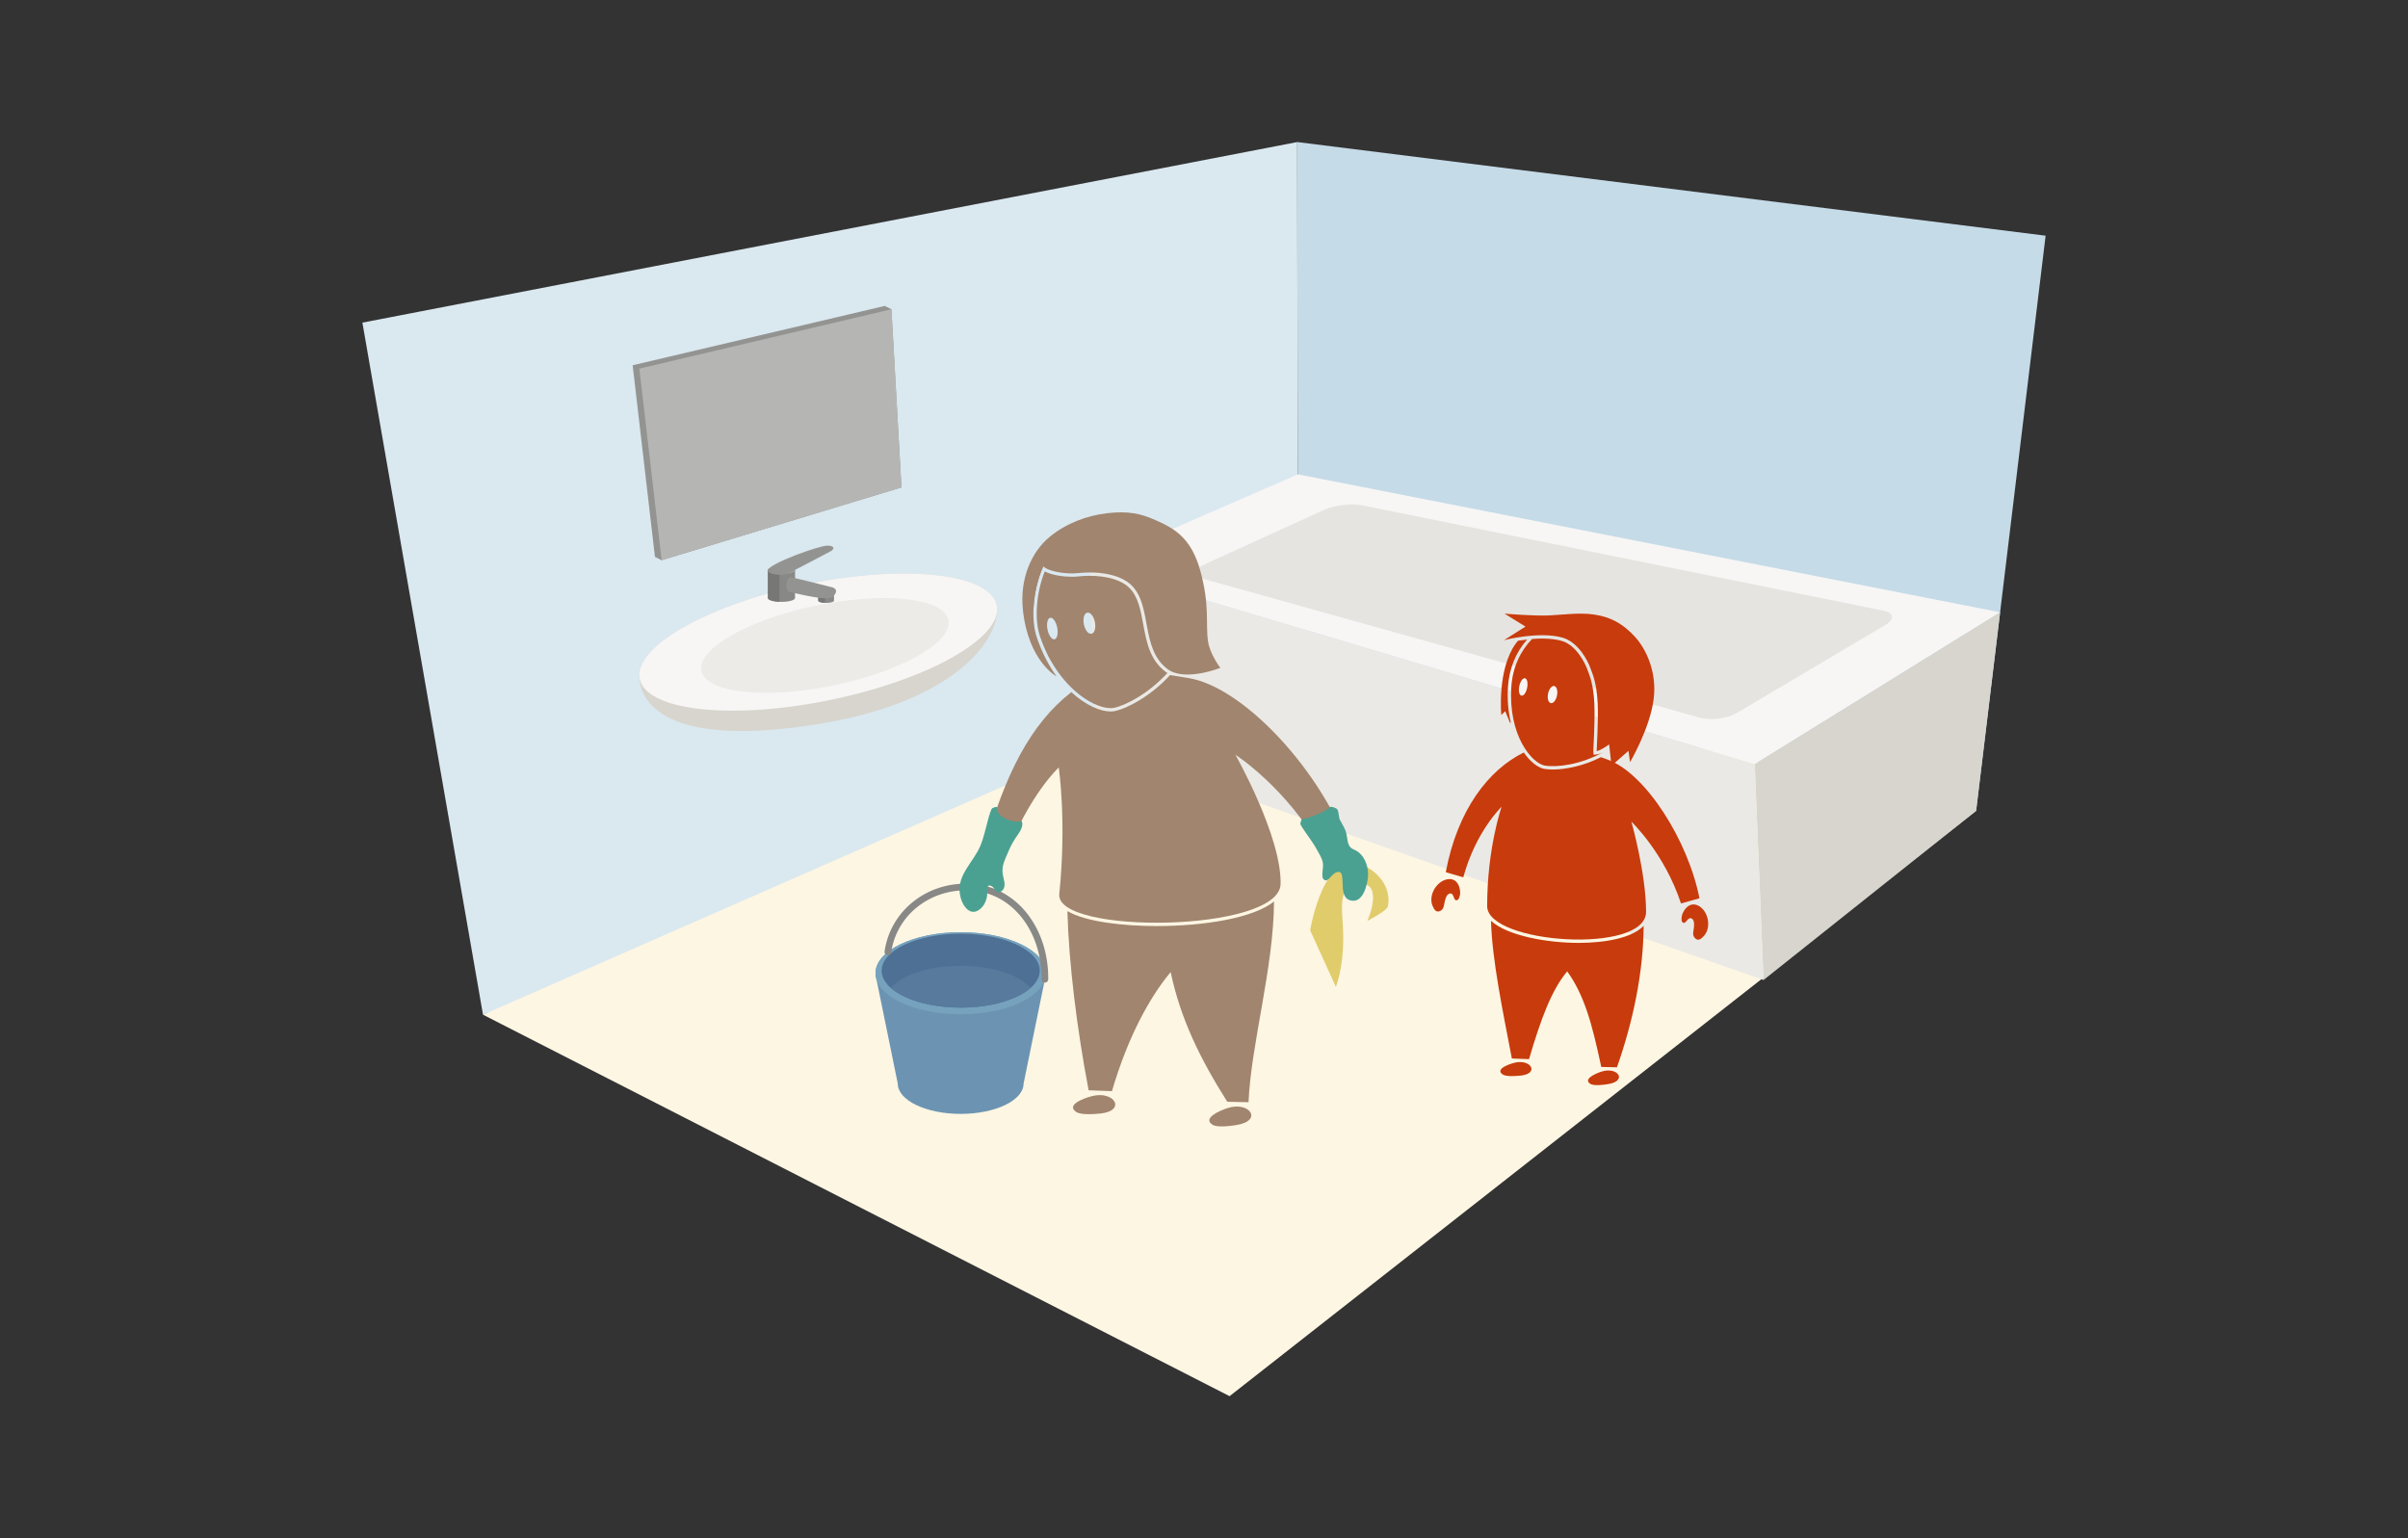 <?xml version="1.0" encoding="utf-8"?>
<!-- Generator: Adobe Illustrator 15.0.2, SVG Export Plug-In . SVG Version: 6.00 Build 0)  -->
<!DOCTYPE svg PUBLIC "-//W3C//DTD SVG 1.1//EN" "http://www.w3.org/Graphics/SVG/1.1/DTD/svg11.dtd">
<svg version="1.1" id="Layer_1" xmlns="http://www.w3.org/2000/svg" xmlns:xlink="http://www.w3.org/1999/xlink" x="0px" y="0px"
	 width="720px" height="460px" viewBox="0 0 720 460" enable-background="new 0 0 720 460" xml:space="preserve">
<rect x="0" y="0" width="720" height="460" fill="#333333" stroke="none"/>
<g>
	<polygon fill="#FDF6E3" points="590.869,242.481 367.645,417.519 144.419,303.443 388.074,174.481 	"/>
	<polygon fill="#DAE8F0" points="387.879,42.481 108.355,96.481 144.419,303.443 388.074,196.481 	"/>
	<polygon fill="#C5DBE7" points="387.879,42.481 611.645,70.481 590.869,242.481 388.074,196.481 	"/>
</g>
<g>
	<polygon fill="#F7F6F5" points="524.662,228.519 325.662,169.031 388.074,141.85 598.041,183.105 	"/>
	<g>
		<path fill="#E6E4E0" d="M519.323,213.211c-2.839,1.683-7.762,2.332-10.939,1.443l-148.443-41.52
			c-3.178-0.889-3.322-2.737-0.319-4.107l36.369-16.597c3.003-1.37,8.105-1.956,11.34-1.302l155.748,31.47
			c3.234,0.654,3.559,2.565,0.72,4.248L519.323,213.211z"/>
	</g>
	<polygon fill="#D7D5CD" points="524.662,228.519 527.297,293.075 590.869,242.481 598.041,183.105 	"/>
	<polygon fill="#EAE9E5" points="524.662,228.519 527.297,293.075 327.656,223.004 325.662,169.031 	"/>
</g>
<g>
	<g>
		<path fill="#D7D5CD" d="M298.163,182.206c0,9.941-13.5,27.816-53.5,34.316c-42.627,6.927-53.499-4.742-53.499-14.684
			s23.952-22.395,53.499-27.816C274.209,168.602,298.163,172.266,298.163,182.206z"/>
		<path fill="#F7F6F5" d="M298.163,182.206c0,9.941-23.953,22.395-53.5,27.816s-53.499,1.758-53.499-8.184
			s23.952-22.395,53.499-27.816C274.209,168.602,298.163,172.266,298.163,182.206z"/>
		<path fill="#ECEBE8" d="M283.663,186.233c0,6.875-16.564,15.488-37,19.238c-20.434,3.748-37,1.215-37-5.66
			s16.566-15.488,37-19.237C267.098,176.825,283.663,179.358,283.663,186.233z"/>
	</g>
	<g>
		<g>
			<g>
				<path fill="#888886" d="M233.663,169.416c-2.24,0-4.055,0.513-4.055,1.146v8.279c0,0.632,1.814,1.145,4.055,1.145
					s4.057-0.513,4.057-1.145v-8.279C237.719,169.929,235.903,169.416,233.663,169.416z"/>
			</g>
			<path fill="#777775" d="M233.053,169.434c-1.947,0.084-3.445,0.555-3.445,1.128v8.279c0,0.573,1.498,1.043,3.445,1.128V169.434z"
				/>
			<ellipse fill="#9F9F9D" cx="233.664" cy="170.562" rx="4.056" ry="1.145"/>
		</g>
		<g>
			<g>
				<path fill="#888886" d="M247.016,176.413c-1.299,0-2.354,0.297-2.354,0.663v2.564c0,0.365,1.055,0.663,2.354,0.663
					s2.352-0.298,2.352-0.663v-2.564C249.368,176.71,248.315,176.413,247.016,176.413z"/>
			</g>
			<path fill="#777775" d="M246.663,176.423c-1.129,0.049-2,0.321-2,0.653v2.564c0,0.331,0.871,0.604,2,0.652V176.423z"/>
			<ellipse fill="#9F9F9D" cx="247.015" cy="177.076" rx="2.353" ry="0.664"/>
		</g>
		<path fill="#939491" d="M247.442,163.165c-2.445-0.062-17.834,5.499-17.834,7.396c0,1.109,3.928,1.796,5.889,0.955
			c1.961-0.842,11.559-6.009,12.719-6.581S249.889,163.228,247.442,163.165z"/>
		<path fill="#939491" d="M248.725,175.612c-2.477-0.626-10.439-2.65-12.33-3.06c-1.539,0.409-1.662,3.602-0.539,4.41
			c0,0,10.008,2.52,12.359,1.878C249.463,178.5,251.202,176.239,248.725,175.612z"/>
	</g>
</g>
<g>
	<g>
		<g>
			<g>
				<path fill="#6C94B2" d="M312.711,291.048c0-6.775-11.4-12.268-25.462-12.268c-14.064,0-25.465,5.492-25.465,12.268
					c0,0.614,0.098,1.217,0.277,1.807l6.377,31.193c0,5.006,8.42,9.062,18.811,9.062c10.387,0,18.808-4.056,18.808-9.062
					l6.377-31.193C312.615,292.265,312.711,291.662,312.711,291.048z"/>
			</g>
			<ellipse fill="#76A2BE" cx="287.247" cy="291.048" rx="25.464" ry="12.268"/>
			<ellipse fill="#4E7094" cx="287.247" cy="290.276" rx="23.641" ry="11.047"/>
			<path fill="#577A9D" d="M287.249,301.323c9.074,0,16.951-2.391,20.914-5.897c-3.326-3.874-11.433-6.612-20.914-6.612
				c-9.482,0-17.59,2.738-20.916,6.612C270.295,298.933,278.172,301.323,287.249,301.323z"/>
		</g>
		<path fill="#888886" d="M312.434,293.854c-0.002,0-0.004,0-0.008,0c-0.551-0.004-0.996-0.454-0.992-1.006
			c0.098-13.982-8.254-25.099-19.859-26.432c-12.402-1.426-23.436,6.66-25.115,18.412c-0.078,0.547-0.59,0.923-1.131,0.848
			c-0.547-0.078-0.927-0.584-0.849-1.131c1.833-12.831,13.831-21.666,27.323-20.117c12.638,1.453,21.736,13.411,21.63,28.434
			C313.43,293.412,312.982,293.854,312.434,293.854z"/>
	</g>
	<path fill="#E1CC6C" d="M391.738,278.224l7.697,16.902c1.898-5.157,2.355-11.65,2.15-17.041
		c-0.227-5.982-1.582-12.506,3.602-13.627c7.178-1.554,5.758,6.004,3.666,10.915c-0.023,0.052,5.873-2.991,6.127-4.313
		c0.748-3.887-0.75-8.797-6.861-12.088C395.941,252.411,391.738,278.224,391.738,278.224z"/>
	<g>
		<g>
			<path fill="#A1856E" d="M369.85,336.411c-1.75,0.292-5.785,0.852-7.254-0.035c-3.164-1.911,1.887-4.182,4.453-5.011
				C373.637,329.233,377.656,335.101,369.85,336.411z"/>
			<path fill="#A1856E" d="M329.002,332.999c-1.764,0.181-5.83,0.493-7.238-0.486c-3.039-2.1,2.141-4.053,4.756-4.724
				C333.227,326.07,336.875,332.175,329.002,332.999z"/>
		</g>
		<g>
			<g>
				<path fill="#A1856E" d="M345.805,276.938c-9.721,0-21.094-1.213-26.646-4.473c0.398,15.407,2.852,35.311,6.348,53.582
					l6.965,0.263c4.723-16.049,11.111-27.868,17.555-35.612c3.01,14.158,8.855,25.979,16.93,38.779l6.354,0.143
					c0.762-17.501,7.506-40.047,7.627-60.037C374.748,274.602,359.84,276.938,345.805,276.938z"/>
			</g>
		</g>
		<g>
			<path fill="#A1856E" d="M395.33,254.556l6.953-3.451c-8.855-22.166-30.889-45.702-46.895-48.328
				c-1.963-0.321-3.799-0.624-5.533-0.895c-5.832,6.396-12.838,9.949-16.439,10.751c-0.412,0.092-0.865,0.138-1.348,0.138
				c-3.096,0-7.475-1.868-11.738-5.79c-12.107,9.471-19.886,24.331-26.412,47.998l6.518,1.624
				c7.298-19.043,16.125-27.078,16.125-27.078s2.416,15.953,0.168,37.829c-1.256,12.216,65.816,11.545,66.168-2.979
				c0.346-14.241-13.512-38.681-13.512-38.681S384.836,235.606,395.33,254.556z"/>
		</g>
		<g>
			<path fill="#A1856E" d="M358.916,170.762c-2.742-9.993-7.803-12.735-13.33-15.183c-4.59-2.031-8.303-2.831-14.588-2.095
				c-6.197,0.726-12.311,3.098-17.141,7.064c-5.447,4.472-9.002,12.528-8.006,21.857c1.645,15.38,10.061,19.867,10.061,19.867
				c-2.25-3.14-4.299-6.974-5.879-11.579c-1.961-5.706-1.072-14.689,1.906-21.329c1.822,1.713,7.207,2.377,10.318,2.027
				c5.828-0.656,12.674,0.244,16.127,3.697c6.215,6.215,2.549,18.886,10.742,25.019c5.15,3.854,15.77-0.395,15.77-0.395
				s-3.113-3.983-3.695-7.956C360.412,186.368,361.799,181.282,358.916,170.762z"/>
			<g>
				<path fill="#A1856E" d="M310.979,169.935c-1.492,3.62-2.227,7.674-1.949,11.967c0.203-4.204,1.201-8.671,2.857-12.413
					C311.582,169.636,311.277,169.783,310.979,169.935z"/>
				<path fill="#A1856E" d="M348.527,200.909c-4.748-3.555-5.748-9-6.713-14.267c-0.775-4.225-1.506-8.216-4.137-10.846
					c-2.291-2.29-6.617-3.604-11.869-3.604c-1.146,0-2.303,0.064-3.438,0.192c-0.57,0.064-1.207,0.097-1.891,0.097
					c-2.092,0-5.787-0.357-8.098-1.599c-2.547,6.389-3.152,14.397-1.402,19.486c0.703,2.052,1.529,4.006,2.459,5.857
					c0.07,0.131,0.137,0.265,0.205,0.393c0.115,0.223,0.244,0.432,0.361,0.65c6.277,11.187,15.264,15.26,19.193,14.387
					c3.764-0.838,10.41-4.451,15.861-10.391C348.877,201.153,348.697,201.036,348.527,200.909z M315.301,191.187
					c-0.795,0.158-1.74-1.151-2.096-2.935c-0.354-1.78,0.01-3.354,0.809-3.517c0.801-0.159,1.74,1.154,2.098,2.937
					C316.465,189.455,316.104,191.026,315.301,191.187z M326.359,189.529c-0.91,0.18-1.932-1.085-2.279-2.829
					c-0.352-1.748,0.107-3.308,1.018-3.492c0.908-0.181,1.932,1.086,2.283,2.829C327.727,187.783,327.273,189.346,326.359,189.529z"
					/>
			</g>
		</g>
	</g>
	<path fill="#4AA191" d="M298.174,241.337c-0.627,3.536,6.218,5.025,7.255,4.141c0.604,0.985,0.109,2.436-0.996,3.99
		c-1.221,1.715-2.125,3.238-2.941,5.197c-1.201,2.875-2.253,4.601-1.507,7.582c0.326,1.309,0.852,3.248-0.486,4.203
		c-1.893,1.35-1.752-0.803-2.975-1.43c-1.818-0.931-1.246,1.542-1.373,2.773c-0.121,1.143-0.625,2.49-1.438,3.404
		c-2.936,3.314-5.602,0.498-6.479-2.766c-1.738-6.463,3.779-10.324,5.961-15.644c1.52-3.704,2.65-10.679,3.57-11.136
		C297.686,241.194,298.174,241.337,298.174,241.337z"/>
	<path fill="#4AA191" d="M389.166,245.025c2.191-0.29,7.861-2.542,8.424-3.706c0.635-0.104,1.111-0.012,2.064,0.523
		c0.672,0.377,0.598,2.578,0.949,3.256c0.545,1.043,1.189,2.076,1.643,3.154c0.572,1.361,0.467,2.778,0.941,4.113
		c0.607,1.709,1.752,1.477,3.037,2.496c2.082,1.649,3.057,4.846,2.811,7.402c-0.244,2.518-1.561,8.146-5.404,6.95
		c-4.021-1.251-0.523-9.413-3.938-8.376c-1.676,0.51-2.498,3.139-3.773,2.251c-1.102-0.767-0.125-3.3-0.375-4.981
		c-0.227-1.52-1.139-2.799-1.857-4.145c-1.518-2.838-5.098-7.084-4.881-7.78C389.021,245.486,389.166,245.025,389.166,245.025z"/>
</g>
<polygon fill="#939491" points="269.536,145.755 266.536,92.486 264.536,91.486 189.164,109.232 195.831,166.527 197.831,167.527 
	"/>
<polygon fill="#B5B6B3" points="269.536,145.755 197.831,167.527 191.164,110.232 266.536,92.486 "/>
<g>
	<path fill="#C83B0C" d="M428.332,270.874c0.457,1.096,1.072,2.186,2.348,1.512c1.131-0.595,1.055-1.775,1.307-2.83
		c0.318-1.353,0.799-2.32,1.652-2.362c1.15-0.058,0.918,2.002,1.789,2.038c0.693,0.03,0.934-0.836,1.107-1.623
		c0.184-0.853-0.062-1.997-0.342-2.703c-0.607-1.548-1.873-2.227-3.389-1.969C429.529,263.489,427.02,267.735,428.332,270.874z"/>
	<path fill="#C83B0C" d="M509.492,279.872c-0.793,0.883-1.736,1.705-2.715,0.645c-0.867-0.937-0.406-2.025-0.291-3.104
		c0.146-1.381,0.018-2.455-0.775-2.776c-1.064-0.437-1.533,1.582-2.363,1.327c-0.664-0.201-0.602-1.1-0.506-1.898
		c0.109-0.865,0.725-1.862,1.221-2.436c1.09-1.258,2.506-1.479,3.85-0.732C510.818,272.509,511.773,277.349,509.492,279.872z"/>
	<path fill="#C83B0C" d="M480.922,324.181c-1.291,0.216-4.266,0.629-5.35-0.025c-2.332-1.409,1.393-3.082,3.285-3.694
		C483.715,318.89,486.678,323.216,480.922,324.181z"/>
	<path fill="#C83B0C" d="M454.627,321.665c-1.299,0.134-4.297,0.363-5.336-0.357c-2.24-1.549,1.58-2.988,3.506-3.482
		C457.742,316.558,460.432,321.058,454.627,321.665z"/>
	<g>
		<g>
			<path fill="#C83B0C" d="M472.008,281.972c-9.193,0-21.32-2.082-26.188-6.609c0.287,11.564,3.523,27.037,6.23,41.178l5.135,0.194
				c3.48-11.832,6.662-20.546,11.412-26.257c5.049,7.064,7.342,15.219,10.189,28.592l4.686,0.105
				c4.795-13.617,7.91-28.35,7.982-42.312C487.982,280.556,479.795,281.972,472.008,281.972z"/>
		</g>
	</g>
	<g>
		<path fill="#C83B0C" d="M502.627,270.175l5.512-1.547c-3.379-17.271-16.119-37.339-27.354-41.434
			c-0.729-0.266-1.432-0.521-2.115-0.769c-5.227,2.691-10.701,3.697-14.387,3.697c-0.967,0-1.832-0.067-2.572-0.199
			c-1.797-0.323-4.082-2.013-6.1-4.888c-10.512,5.159-19.82,17.121-23.324,35.803l5.242,1.516
			c3.736-13.75,11.463-21.101,11.463-21.101s-4.33,12.269-4.33,29.719c0,11.296,47.514,14.546,47.514,1.71
			c0-11.572-4.393-26.969-4.393-26.969S497.621,255.01,502.627,270.175z"/>
	</g>
	<path fill="#C83B0C" d="M477.531,225.598l-1.023,0.126l-0.096-1.026c-0.008-0.085-0.008-0.085,0.023-0.718
		c0.326-6.469,0.418-11.098,0.273-13.758c-0.289-5.319-1.26-7.842-1.838-9.348c-0.096-0.249-0.18-0.469-0.25-0.669
		c-0.676-1.952-3.359-7.291-7.625-8.536c-1.604-0.469-3.574-0.707-5.855-0.707c-1.029,0-2.059,0.049-3.053,0.129
		c-3.42,3.521-5.805,8.363-6.195,14.309c-0.949,14.537,6.137,22.847,9.996,23.54c3.49,0.624,10.881-0.256,17.498-4.036
		C478.742,225.244,478.076,225.53,477.531,225.598z M456.621,205.68c-0.293,1.441-1.057,2.503-1.703,2.373
		c-0.645-0.131-0.941-1.405-0.648-2.848c0.291-1.442,1.053-2.505,1.701-2.375C456.619,202.962,456.91,204.237,456.621,205.68z
		 M465.551,207.981c-0.287,1.412-1.115,2.438-1.855,2.289c-0.734-0.149-1.104-1.414-0.818-2.826c0.285-1.415,1.115-2.438,1.854-2.29
		C465.465,205.304,465.832,206.569,465.551,207.981z"/>
	<g>
		<path fill="#C83B0C" d="M467.277,190.709c4.557,1.331,7.445,6.729,8.289,9.169c0.486,1.398,1.797,3.957,2.141,10.289
			c0.256,4.734-0.309,14.344-0.299,14.438c1.258-0.155,3.732-1.997,3.732-1.997l0.703,6.375l5.076-4.44l0.473,3.377
			c0,0,5.916-10.029,7.051-18.79c1.078-8.321-2.396-15.339-5.762-18.896c-2.793-2.951-5.787-5.117-10.242-6.124
			c-4.93-1.114-9.197-0.405-15.014-0.081c-4.633,0.258-13.576-0.527-13.576-0.527l6.277,3.874l-6.412,4.055
			C449.715,191.429,460.334,188.68,467.277,190.709z"/>
		<path fill="#C83B0C" d="M450.895,205.334c0.357-5.431,2.35-10.261,5.732-14.102c-0.982,0.109-1.904,0.24-2.734,0.376
			c-0.256,0.291-0.504,0.595-0.74,0.926c-5.543,7.811-4.258,21.285-4.258,21.285l1.172-1.137l1.461,3.534l0.195-0.188
			C450.992,212.923,450.633,209.355,450.895,205.334z"/>
	</g>
</g>
</svg>
